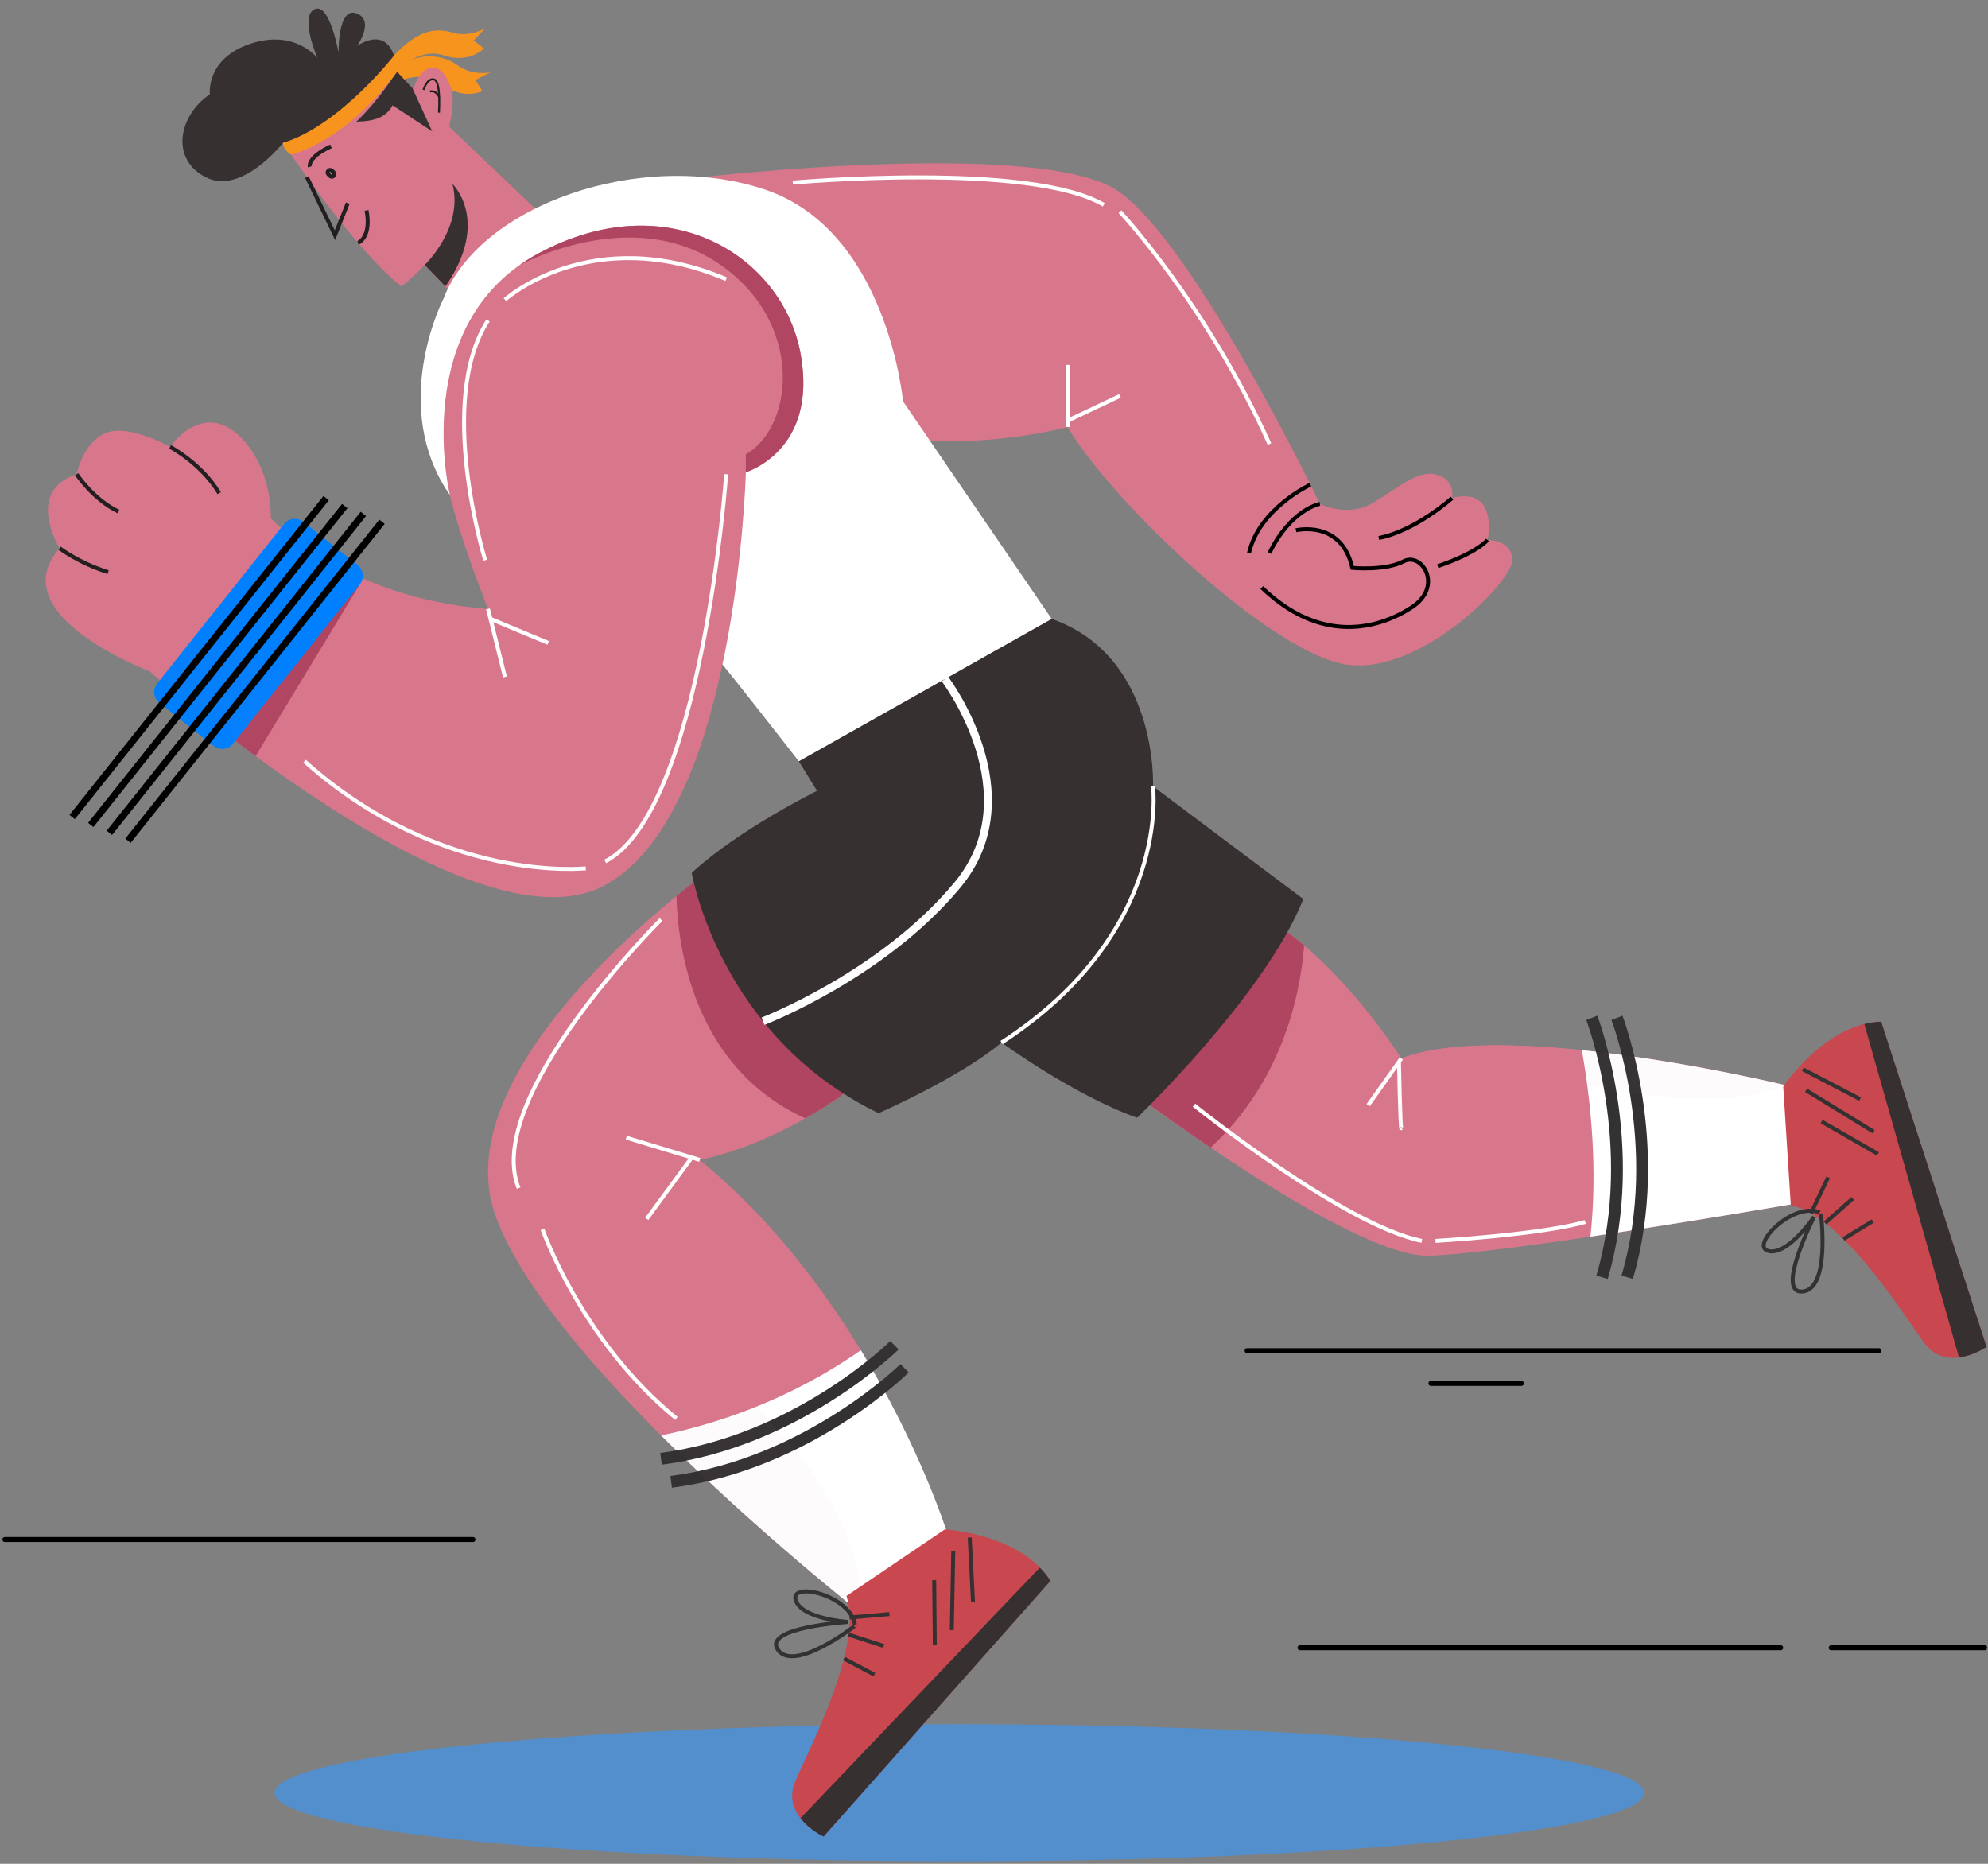 <svg width="672" height="630" viewBox="0 0 672 630" fill="none" xmlns="http://www.w3.org/2000/svg">
<rect x="0" y="0" width="672" height="630" fill="#808080" stroke="none"/>
<path d="M439.413 557.811H601.948C603.031 557.811 603.031 556.135 601.948 556.135H439.413C438.331 556.135 438.331 557.811 439.413 557.811Z" fill="black"/>
<path d="M618.965 557.811H670.876C671.955 557.811 671.955 556.135 670.876 556.135H618.965C617.885 556.135 617.885 557.811 618.965 557.811Z" fill="black"/>
<path d="M1.63 521.222H159.908C160.988 521.222 160.988 519.544 159.908 519.544H1.63C0.55 519.544 0.55 521.222 1.63 521.222Z" fill="black"/>
<path d="M421.544 457.399H635.136C636.215 457.399 636.215 455.721 635.136 455.721H421.544C420.461 455.721 420.461 457.399 421.544 457.399Z" fill="black"/>
<path d="M483.663 468.46H514.298C515.379 468.46 515.379 466.783 514.298 466.783H483.663C482.58 466.783 482.58 468.46 483.663 468.46Z" fill="black"/>
<path d="M211.416 401.929C208.226 398.739 205.035 395.546 201.844 392.356C201.079 391.59 199.893 392.777 200.658 393.542C203.851 396.733 207.04 399.923 210.231 403.114C210.997 403.88 212.182 402.694 211.416 401.929Z" fill="black"/>
<path d="M209.549 403.279H190.402C189.319 403.279 189.319 404.957 190.402 404.957H209.549C210.629 404.957 210.629 403.279 209.549 403.279Z" fill="black"/>
<path d="M210.444 405.865C207.039 409.267 203.636 412.672 200.232 416.076C199.467 416.841 200.653 418.027 201.419 417.263C204.822 413.858 208.226 410.454 211.63 407.051C212.395 406.285 211.208 405.1 210.444 405.865Z" fill="black"/>
<path d="M555.771 606.013C555.771 618.807 452.134 629.178 324.289 629.178C196.446 629.178 92.808 618.807 92.808 606.013C92.808 593.219 196.446 582.848 324.289 582.848C452.134 582.848 555.771 593.219 555.771 606.013Z" fill="#528FCC"/>
<path d="M237.772 59.842C237.772 59.842 352.021 46.719 378.011 64.62C403.997 82.523 446.155 170.304 446.155 170.304C446.155 170.304 455.108 174.924 463.481 170.304C471.854 165.684 479.071 158.464 485.715 160.487C492.354 162.506 490.814 168.38 490.814 168.38C490.814 168.38 498.032 165.972 501.306 170.593C504.579 175.213 502.823 182.503 502.823 182.503C502.823 182.503 510.762 182.359 511.268 189.071C511.774 195.786 481.381 227.479 456.164 224.782C430.948 222.087 376.083 170.113 360.875 144.316C360.875 144.316 323.521 154.709 289.24 144.893C261.182 136.857 285.032 116.981 285.032 116.403C285.032 115.827 275.985 89.261 275.406 88.876C274.828 88.49 237.772 59.842 237.772 59.842Z" fill="#D8768C"/>
<path d="M438.07 179.254C438.07 179.254 453.374 175.499 457.127 191.96C457.127 191.96 468.291 193.019 474.452 189.746C480.613 186.474 488.12 198.215 477.149 205.338C466.175 212.46 446.733 218.043 426.52 198.601" stroke="black" stroke-width="1.333" stroke-miterlimit="10"/>
<path d="M490.815 168.379C490.815 168.379 478.5 179.436 466.076 181.853" stroke="black" stroke-width="1.333" stroke-miterlimit="10"/>
<path d="M502.822 182.502C502.822 182.502 499.574 186.761 486.001 191.382" stroke="black" stroke-width="1.333" stroke-miterlimit="10"/>
<path d="M442.96 163.815C442.96 163.815 425.653 171.819 422.188 186.942" stroke="black" stroke-width="1.333" stroke-miterlimit="10"/>
<path d="M446.155 170.304C446.155 170.304 436.337 172.109 429.119 186.942" stroke="black" stroke-width="1.333" stroke-miterlimit="10"/>
<g opacity="0.3">
<g opacity="0.3">
<path opacity="0.3" d="M409.386 170.304C392.101 129.984 383.592 128.34 337.198 126.798C290.806 125.259 281.566 94.272 281.566 94.272L278.897 98.149C281.657 106.005 285.032 116.05 285.032 116.403C285.032 116.981 261.183 136.857 289.239 144.893C323.52 154.71 360.876 144.316 360.876 144.316C376.084 170.113 430.948 222.087 456.164 224.782C466.442 225.881 477.575 221.268 487.129 214.963C450.302 229.529 423.189 202.499 409.386 170.304Z" fill="#D8768C"/>
</g>
</g>
<path d="M372.041 361.265C372.041 361.265 455.204 425.177 482.922 424.407C510.643 423.634 610.419 406.234 610.419 406.234L603.26 366.745C603.26 366.745 509.103 343.94 473.682 357.799C473.682 357.799 442.882 308.905 410.156 303.13C377.432 297.354 383.977 332.39 383.977 332.39L372.041 361.265Z" fill="#D8768C"/>
<path d="M372.041 361.265C372.041 361.265 455.204 425.177 482.922 424.407C510.643 423.634 610.419 406.234 610.419 406.234L603.26 366.745C603.26 366.745 509.103 343.94 473.682 357.799C473.682 357.799 442.882 308.905 410.156 303.13C377.432 297.354 383.977 332.39 383.977 332.39L372.041 361.265Z" fill="#D8768C"/>
<path d="M409.236 387.904C432.614 366.112 439.29 338.489 440.848 319.594C431.515 311.619 420.941 305.032 410.157 303.13C377.432 297.355 383.977 332.389 383.977 332.389L372.042 361.265C372.042 361.265 388.514 373.922 409.236 387.904" fill="#AF4561"/>
<path d="M240.757 293.504C240.757 293.504 148.355 358.956 167.606 411.317C186.855 463.675 291.184 545.392 291.184 545.392L319.881 517.335C319.881 517.335 295.719 440.577 236.522 392.064C236.522 392.064 269.246 386.675 302.356 355.874C335.467 325.073 289.652 299.663 289.652 299.663L240.757 293.504Z" fill="#D8768C"/>
<path d="M240.757 293.504C240.757 293.504 235.896 296.95 228.643 302.882C229.165 321.075 234.765 360.886 272.201 378.035C281.543 372.75 291.93 365.575 302.357 355.873C335.467 325.073 289.652 299.663 289.652 299.663L240.757 293.504Z" fill="#AF4561"/>
<path d="M161.746 104.853C163.706 103.254 154.504 93.688 156.515 92.154C165.247 85.495 174.745 79.02 182.552 71.089L181.86 71.43L150.918 41.947L140.94 86.822L159.763 106.69L161.746 104.853Z" fill="#D8768C"/>
<path d="M154.907 22.23C150.079 18.722 142.666 17.029 133.618 22.935C133.618 22.935 133.222 23.188 132.492 23.634C132.883 25.147 133.073 26.729 133.049 28.318C134.554 27.499 142.917 23.347 149.496 28.458C156.752 34.099 163.09 30.756 163.09 30.756L160.718 27.061L165.772 24.458C165.772 24.458 159.733 25.737 154.907 22.23Z" fill="#F7941E"/>
<path d="M94.88 47.069C94.88 47.069 118.695 83.4 135.682 96.834C135.682 96.834 167.669 73.374 149.27 49.353C149.27 49.353 155.941 36.248 151.506 27.38C147.073 18.515 141.081 24.421 139.774 30.196L134.239 24.281C134.239 24.281 98.244 27.649 94.88 47.069Z" fill="#D8768C"/>
<path d="M95.678 48.27C95.678 48.27 81.779 66.07 69.63 59.949C57.478 53.827 60.303 39.158 70.935 31.859C70.935 31.859 69.468 19.855 84.596 14.804C99.719 9.752 107.259 19.573 107.259 19.573C107.259 19.573 101.219 5.544 106.325 3.116C111.432 0.691 114.435 17.785 114.435 17.785C114.435 17.785 114.154 2.158 120.503 4.517C126.853 6.876 120.729 15.53 120.729 15.53C120.729 15.53 132.657 6.696 134.24 24.281C135.82 41.868 124.523 40.759 119.835 41.18C115.148 41.599 109.817 44.099 109.128 44.898C108.446 45.706 95.678 48.27 95.678 48.27Z" fill="#373031"/>
<path d="M143.154 30.375C143.154 30.375 144.457 26.132 146.79 26.884C149.123 27.63 148.37 38.081 148.37 38.081" stroke="#231F20" stroke-width="0.667" stroke-miterlimit="10"/>
<path d="M148.458 32.86C148.458 32.86 147.449 30.33 145.298 30.939" stroke="#231F20" stroke-width="0.667" stroke-miterlimit="10"/>
<path d="M129.66 33.59L146.107 44.429L139.424 29.822L134.239 24.281L129.66 33.59Z" fill="#373031"/>
<path d="M143.569 89.559C143.569 89.559 156.808 76.927 152.939 62.17C152.939 62.17 165.98 74.532 150.558 96.835L143.569 89.559Z" fill="#373031"/>
<path d="M127.711 30.047C127.711 30.047 117.036 39.586 116.836 39.778C116.636 39.974 110.92 45.157 109.479 45.477C108.039 45.801 102.509 49.165 101.921 49.05C101.33 48.939 100.21 49.045 99.62 49.413C99.032 49.783 97.422 51.042 97.422 51.042L97.335 51.275C97.618 51.519 97.946 51.764 98.332 52.008C98.745 52.609 99.192 53.257 99.665 53.935C104.252 52.772 119.324 47.338 134.203 24.056L127.711 30.047Z" fill="#D8768C"/>
<path d="M98.369 52.236C98.369 52.236 116.172 48.588 134.24 24.282C134.24 24.282 141.277 15.817 149.998 18.722C158.714 21.625 163.581 16.368 163.581 16.368L160.113 13.668L164.013 9.533C164.013 9.533 158.743 12.751 153.025 11.045C147.306 9.346 141.394 9.97 133.182 18.794C133.182 18.794 114.767 42.5 95.678 48.27C95.678 48.27 95.361 50.329 98.369 52.236" fill="#F7941E"/>
<path d="M103.721 59.842L113.225 79.503L117.555 68.675" stroke="#231F20" stroke-width="1.333" stroke-miterlimit="10"/>
<path d="M121.021 82.097C121.021 82.097 125.641 80.357 123.909 71.117" stroke="#231F20" stroke-width="1.333" stroke-miterlimit="10"/>
<path d="M112.773 58.241C113.116 58.579 113.122 59.132 112.782 59.475C112.444 59.819 111.891 59.823 111.549 59.484L110.989 58.935C110.645 58.596 110.641 58.044 110.98 57.701C111.317 57.357 111.869 57.352 112.213 57.69L112.773 58.241Z" stroke="#231F20" stroke-width="1.333" stroke-miterlimit="10"/>
<path d="M104.705 56.391C104.705 56.391 103.752 53.215 111.881 49.461" stroke="#231F20" stroke-width="1.333" stroke-miterlimit="10"/>
<path d="M270.018 257.313L276.176 267.324C276.176 267.324 249.612 280.416 233.826 295.044C233.826 295.044 243.067 350.099 296.967 376.278C296.967 376.278 324.302 364.345 338.548 352.41C338.548 352.41 362.801 370.12 384.362 377.82C384.362 377.82 427.481 336.626 440.571 303.9L389.753 265.783C389.753 265.783 391.677 221.894 355.487 209.19L270.018 257.313Z" fill="#373031"/>
<path d="M149.896 101.003C149.896 101.003 132.571 134.498 149.896 163.95C167.221 193.404 241.086 222.279 239.671 219.392C238.254 216.503 270.018 257.313 270.018 257.313L355.488 209.189L305.243 135.653C305.243 135.653 300.046 77.904 258.467 64.041C216.886 50.182 162.024 69.24 149.896 101.003Z" fill="white"/>
<path d="M152.055 167.217C152.055 167.217 138.058 109.377 181.947 85.699C225.837 62.022 264.53 86.565 270.593 119.481C276.658 152.401 252.114 159.618 252.114 159.618C252.114 159.618 249.227 276.564 203.604 299.664C157.979 322.764 50.603 226.898 50.603 226.898C50.603 226.898 0.131 208.033 20.15 185.319C20.15 185.319 8.216 166.068 25.927 160.293C25.927 160.293 27.85 149.899 35.55 146.434C43.25 142.967 57.496 151.053 57.496 151.053C57.496 151.053 63.559 142.006 72.222 142.872C80.884 143.738 91.568 156.732 91.568 175.211C91.568 175.211 116.953 202.354 164.966 205.818C164.966 205.818 155.37 181.746 152.055 167.217Z" fill="#D8768C"/>
<path d="M57.496 151.053C57.496 151.053 68.034 156.588 74.098 166.693" stroke="#231F20" stroke-width="1.333" stroke-miterlimit="10"/>
<path d="M25.926 160.293C25.926 160.293 31.364 168.714 40.026 172.902" stroke="#231F20" stroke-width="1.333" stroke-miterlimit="10"/>
<path d="M20.15 185.32C20.15 185.32 26.743 190.373 36.561 193.404" stroke="#231F20" stroke-width="1.333" stroke-miterlimit="10"/>
<path d="M360.876 144.317V123.333" stroke="white" stroke-width="1.333" stroke-miterlimit="10"/>
<path d="M360.876 142.197L378.587 133.825" stroke="white" stroke-width="1.333" stroke-miterlimit="10"/>
<path d="M164.966 205.819L170.686 228.823" stroke="white" stroke-width="1.333" stroke-miterlimit="10"/>
<path d="M165.806 209.19L185.316 217.321" stroke="white" stroke-width="1.333" stroke-miterlimit="10"/>
<path d="M252.115 153.556V159.619C252.115 159.619 276.657 152.4 270.593 119.482C264.531 86.564 225.838 62.022 181.947 85.698C179.663 86.932 177.546 88.26 175.569 89.663C175.715 89.582 212.71 69.278 242.297 88.682C271.942 108.126 268.668 144.123 252.115 153.556Z" fill="#AF4561"/>
<path d="M537.617 417.997C572.995 412.761 610.418 406.233 610.418 406.233L603.26 366.744C603.26 366.744 569.434 358.554 534.704 354.975C537.969 373.462 540.004 395.658 537.617 417.997Z" fill="white"/>
<path d="M223.452 485.197C256.511 518.232 291.184 545.392 291.184 545.392L319.881 517.336C319.881 517.336 311.05 489.294 290.997 456.4C266.369 473.61 241.244 481.545 223.452 485.197Z" fill="white"/>
<path d="M302.354 454.716C302.354 454.716 269.61 487.156 223.453 493.108" stroke="#333131" stroke-width="4" stroke-miterlimit="10"/>
<path d="M305.77 462.501C305.77 462.501 273.025 494.943 226.869 500.894" stroke="#333131" stroke-width="4" stroke-miterlimit="10"/>
<path d="M538.076 344.063C538.076 344.063 554.63 387.082 541.543 431.742" stroke="#333131" stroke-width="4" stroke-miterlimit="10"/>
<path d="M546.579 344.063C546.579 344.063 563.135 387.082 550.046 431.742" stroke="#333131" stroke-width="4" stroke-miterlimit="10"/>
<path d="M236.522 392.063L211.689 384.556" stroke="white" stroke-width="1.333" stroke-miterlimit="10"/>
<path d="M233.826 391.25L218.619 411.988" stroke="white" stroke-width="1.333" stroke-miterlimit="10"/>
<path d="M473.682 357.8L462.468 373.583" stroke="white" stroke-width="1.333" stroke-miterlimit="10"/>
<path d="M472.888 358.918C472.888 358.918 473.348 381.813 473.681 381.38" stroke="white" stroke-width="1.333" stroke-miterlimit="10"/>
<g opacity="0.3">
<g opacity="0.3">
<path opacity="0.3" d="M223.452 451.262C178.236 424.162 182.237 378.204 203.605 351.639C224.971 325.074 228.643 302.882 228.643 302.882C204.256 322.828 152.768 370.956 167.606 411.316C186.856 463.676 291.184 545.392 291.184 545.392L291.503 545.08C291.925 510.287 259.79 473.038 223.452 451.262Z" fill="#D8768C"/>
</g>
</g>
<path d="M121.637 197.496L120.799 194.682C118.609 193.681 116.547 192.655 114.598 191.623L110.048 193.404L104.483 198.596L76.131 230.487L74.098 236.747L79.532 250.44C81.736 252.116 84.03 253.834 86.401 255.582L121.637 197.496Z" fill="#AF4561"/>
<path d="M120.896 191.005C122.893 192.593 123.224 195.5 121.636 197.496L78.73 251.425C77.142 253.422 74.235 253.753 72.238 252.164L53.861 237.544C51.864 235.954 51.534 233.048 53.122 231.051L96.028 177.123C97.615 175.127 100.523 174.795 102.52 176.382L120.896 191.005Z" fill="#0080FF"/>
<path d="M25.289 276.898L23.482 275.46L109.338 167.659L111.144 169.099L25.289 276.898Z" fill="black"/>
<path d="M31.582 279.564L29.775 278.126L115.63 170.325L117.438 171.765L31.582 279.564Z" fill="black"/>
<path d="M37.876 282.229L36.068 280.79L121.924 172.989L123.731 174.429L37.876 282.229Z" fill="black"/>
<path d="M44.169 284.895L42.361 283.456L128.217 175.655L130.025 177.095L44.169 284.895Z" fill="black"/>
<path d="M164.013 189.361C164.013 189.361 147.315 135.653 164.966 108.316" stroke="white" stroke-width="1.333" stroke-miterlimit="10"/>
<path d="M170.686 101.292C170.686 101.292 199.85 75.016 245.473 94.361" stroke="white" stroke-width="1.333" stroke-miterlimit="10"/>
<path d="M245.472 160.293C245.472 160.293 237.291 274.251 204.565 291.192" stroke="white" stroke-width="1.333" stroke-miterlimit="10"/>
<path d="M198.021 293.504C198.021 293.504 149.511 298.893 102.925 257.313" stroke="white" stroke-width="1.333" stroke-miterlimit="10"/>
<g opacity="0.3">
<g opacity="0.3">
<path opacity="0.3" d="M473.682 357.8C473.682 357.8 459.836 335.82 440.848 319.594C440.845 319.609 435.717 379.77 468.078 381.297C500.438 382.824 503.628 359.384 544.191 367.928C584.753 376.473 603.26 366.745 603.26 366.745C603.26 366.745 509.103 343.94 473.682 357.8Z" fill="#D8768C"/>
</g>
</g>
<g opacity="0.3">
<g opacity="0.3">
<path opacity="0.3" d="M270.593 119.482C266.757 98.657 249.856 81.189 226.846 77.156C246.605 91.65 251.892 117.442 236.522 144.317C214.405 182.984 230.747 208.418 228.238 241.913C225.727 275.409 177.935 292.735 145.661 263.087C113.388 233.44 91.835 221.337 52.118 214.275C12.406 207.213 17.288 189.368 17.29 189.361C6.01 210.228 50.604 226.897 50.604 226.897C50.604 226.897 157.981 322.763 203.604 299.663C249.227 276.563 252.115 159.619 252.115 159.619C252.115 159.619 276.658 152.4 270.593 119.482Z" fill="#D8768C"/>
</g>
</g>
<path d="M267.995 61.731C267.995 61.731 347.978 54.514 373.101 69.24" stroke="white" stroke-width="1.333" stroke-miterlimit="10"/>
<path d="M378.586 71.55C378.586 71.55 407.751 102.736 429.119 150.09" stroke="white" stroke-width="1.333" stroke-miterlimit="10"/>
<path d="M223.452 310.827C223.452 310.827 162.986 370.748 175.305 401.62" stroke="white" stroke-width="1.333" stroke-miterlimit="10"/>
<path d="M183.392 415.562C183.392 415.562 196.51 453.278 228.644 479.459" stroke="white" stroke-width="1.333" stroke-miterlimit="10"/>
<path d="M403.612 373.583C403.612 373.583 454.047 414.106 480.613 419.447" stroke="white" stroke-width="1.333" stroke-miterlimit="10"/>
<path d="M485.232 419.448C485.232 419.448 520.076 417.474 535.86 413.047" stroke="white" stroke-width="1.333" stroke-miterlimit="10"/>
<path d="M389.753 265.783C389.753 265.783 396.107 315.065 338.549 352.41" stroke="white" stroke-width="1.333" stroke-miterlimit="10"/>
<path d="M319.405 229.504C319.405 229.504 349.051 268.478 323.683 299.085C298.315 329.694 257.924 345.195 257.924 345.195" stroke="white" stroke-width="2.667" stroke-miterlimit="10"/>
<path d="M286.138 539.469L319.367 516.965C319.367 516.965 344.885 518.275 355.085 534.367L278.388 620.798C278.388 620.798 263.686 613.969 268.901 601.932C274.113 589.9 291.649 556.67 286.138 539.469Z" fill="#C9474E"/>
<path d="M351.496 529.873L270.584 614.59C273.726 618.63 278.388 620.798 278.388 620.798L355.086 534.367C354.037 532.713 352.824 531.224 351.496 529.873Z" fill="#373031"/>
<path d="M286.833 552.525L298.703 556.372" stroke="#333131" stroke-width="1.333" stroke-miterlimit="10"/>
<path d="M285.281 560.618L295.561 566.065" stroke="#333131" stroke-width="1.333" stroke-miterlimit="10"/>
<path d="M287.193 546.753L300.65 545.583" stroke="#333131" stroke-width="1.333" stroke-miterlimit="10"/>
<path d="M321.729 551.005L322.23 524.24" stroke="#333131" stroke-width="1.333" stroke-miterlimit="10"/>
<path d="M328.904 541.488L327.792 519.695" stroke="#333131" stroke-width="1.333" stroke-miterlimit="10"/>
<path d="M315.994 556.088L315.782 534.129" stroke="#333131" stroke-width="1.333" stroke-miterlimit="10"/>
<path d="M288.814 549.709C288.814 549.709 268.567 565.418 263.014 557.742C257.462 550.065 286.707 548.255 286.707 548.255C286.707 548.255 270.904 547.24 268.955 540.845C267.007 534.447 287.424 539.211 288.996 549.152" stroke="#333131" stroke-width="1.333" stroke-miterlimit="10"/>
<path d="M605.334 407.367L602.783 367.316C602.783 367.316 616.849 345.984 635.89 345.349L671.509 455.277C671.509 455.277 658.17 464.488 650.438 453.89C642.709 443.296 622.955 411.335 605.334 407.367Z" fill="#C9474E"/>
<path d="M630.195 346.164L662.202 458.857C667.277 458.196 671.508 455.277 671.508 455.277L635.891 345.35C633.933 345.415 632.036 345.704 630.195 346.164Z" fill="#373031"/>
<path d="M616.943 413.386L626.274 405.105" stroke="#333131" stroke-width="1.333" stroke-miterlimit="10"/>
<path d="M623.13 418.827L633.038 412.728" stroke="#333131" stroke-width="1.333" stroke-miterlimit="10"/>
<path d="M612.148 410.15L617.96 397.958" stroke="#333131" stroke-width="1.333" stroke-miterlimit="10"/>
<path d="M633.319 382.535L610.502 368.535" stroke="#333131" stroke-width="1.333" stroke-miterlimit="10"/>
<path d="M628.755 371.526L609.407 361.437" stroke="#333131" stroke-width="1.333" stroke-miterlimit="10"/>
<path d="M634.795 390.055L615.759 379.107" stroke="#333131" stroke-width="1.333" stroke-miterlimit="10"/>
<path d="M615.52 410.25C615.52 410.25 618.793 435.664 609.363 436.564C599.932 437.456 613.197 411.33 613.197 411.33C613.197 411.33 604.312 424.438 597.812 422.874C591.306 421.311 605.764 406.127 615.129 409.811" stroke="#333131" stroke-width="1.333" stroke-miterlimit="10"/>
</svg>
